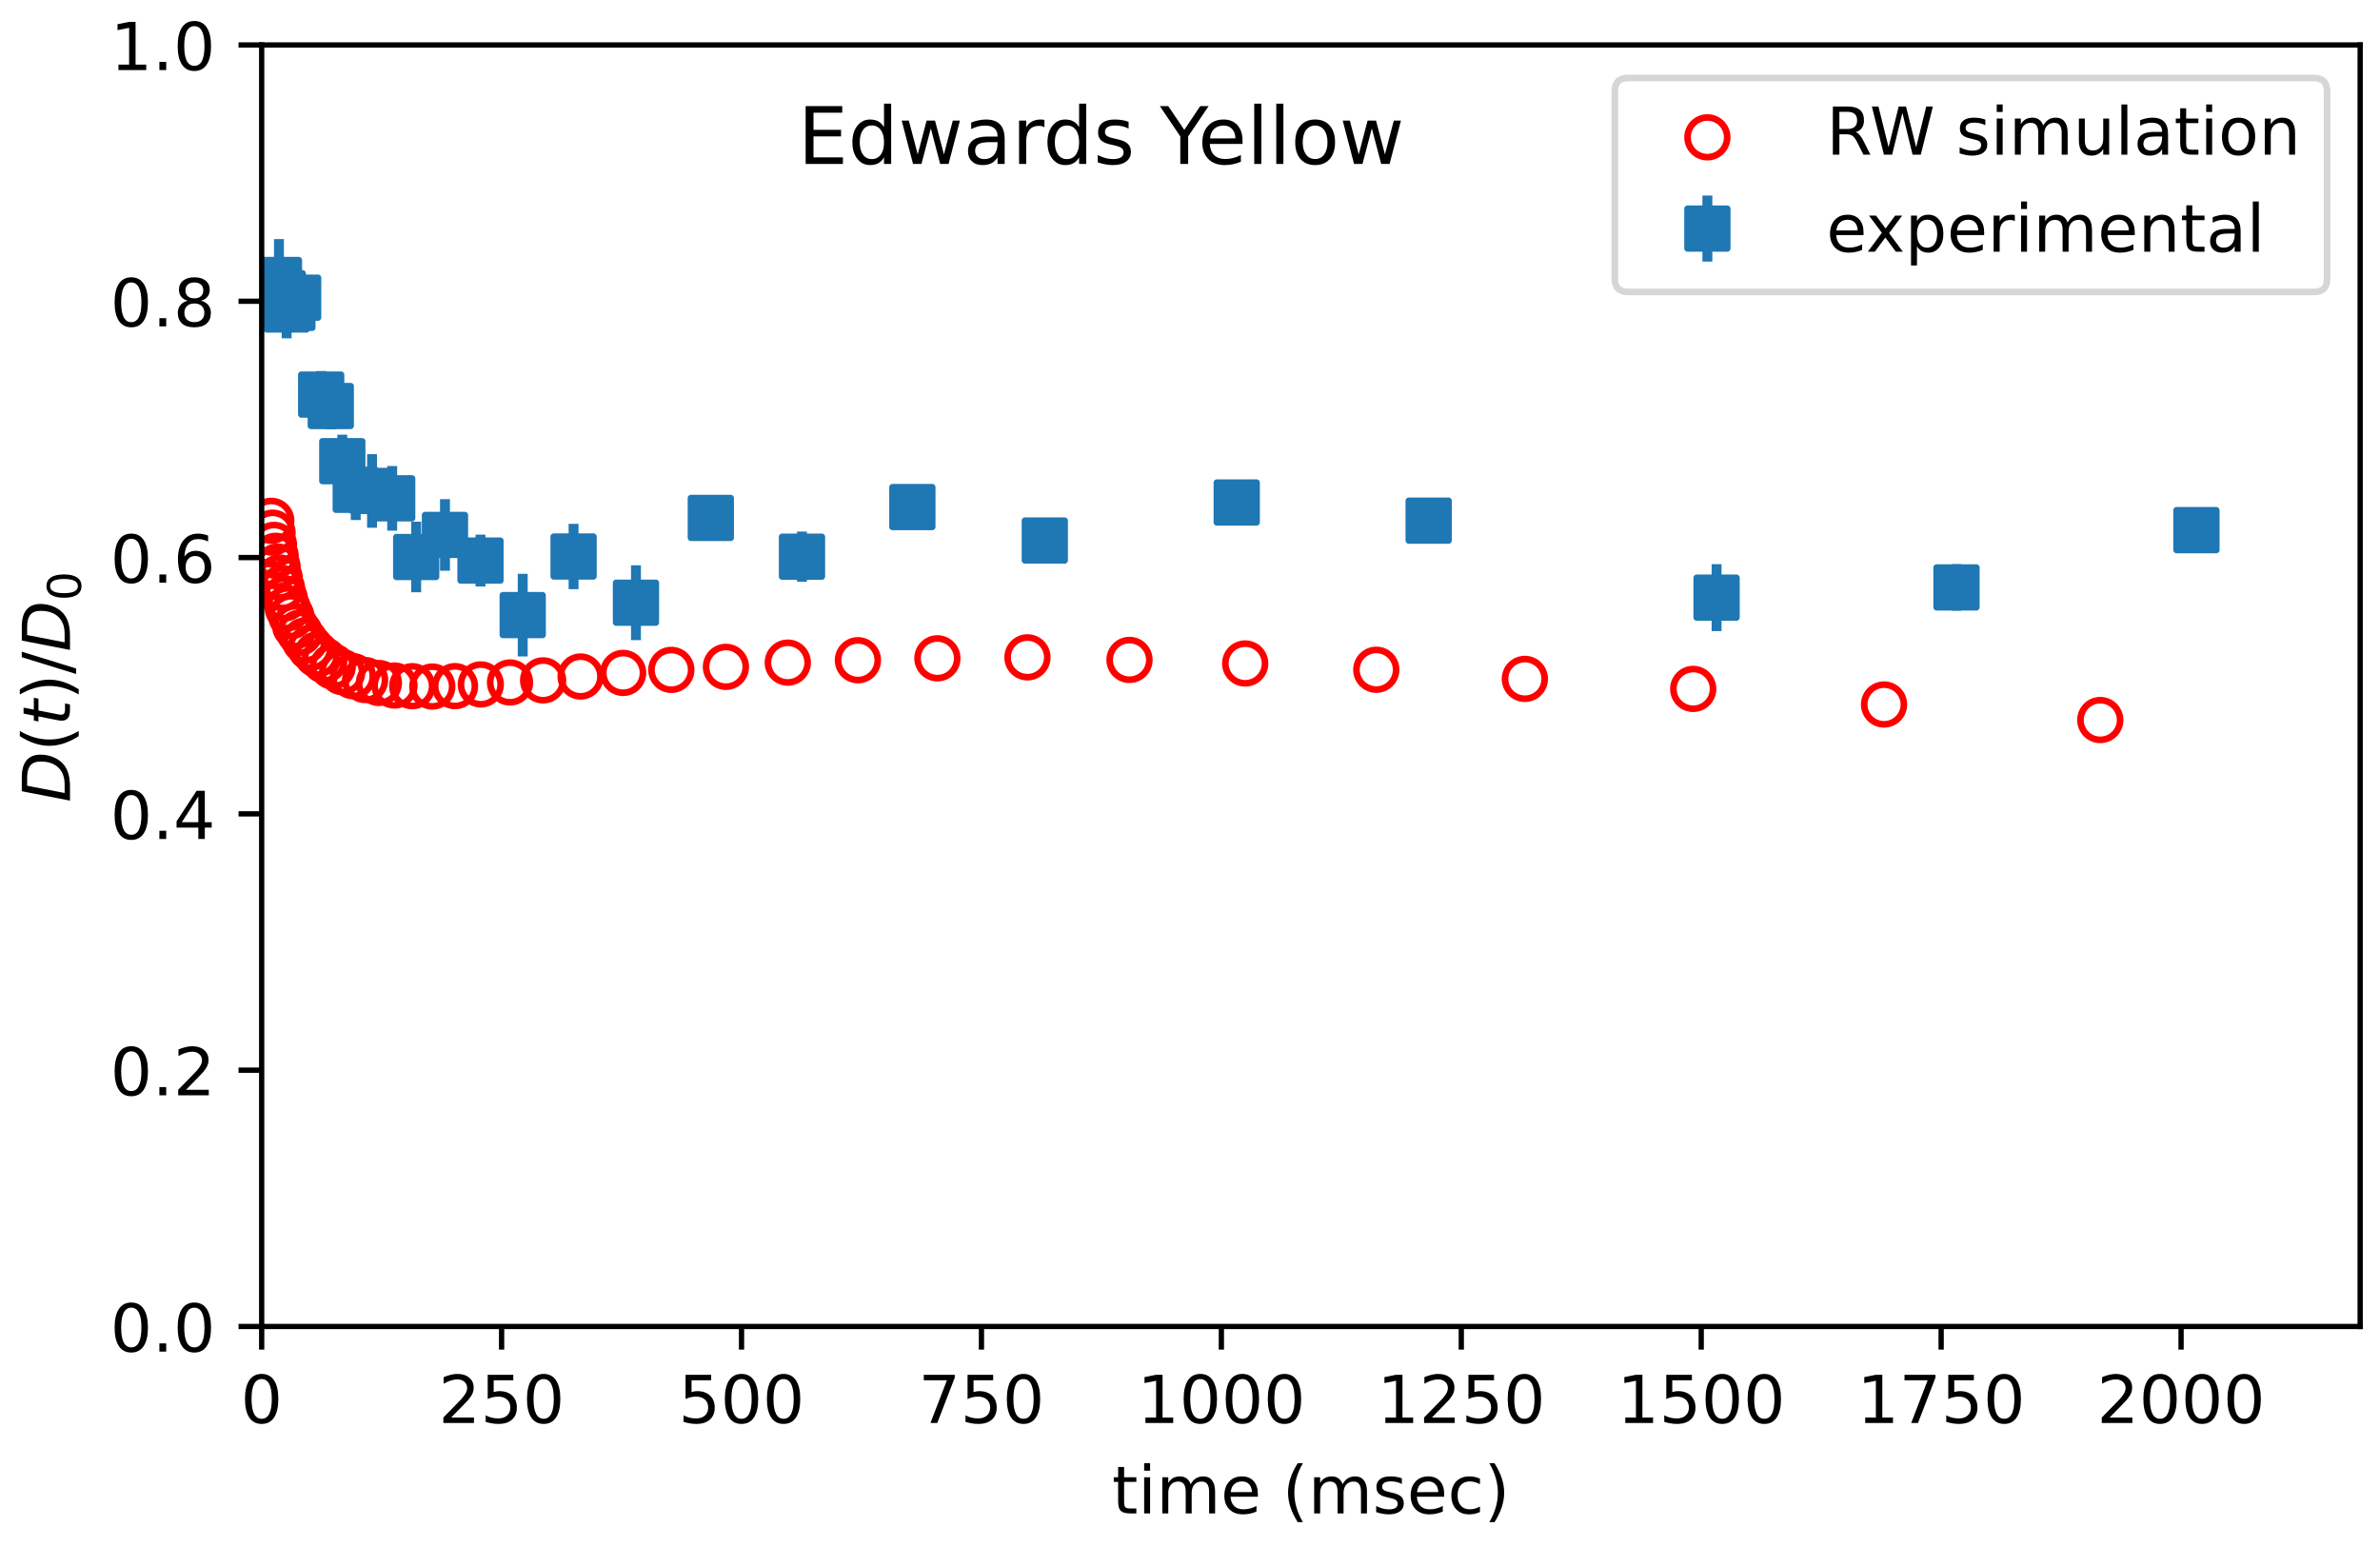 <?xml version="1.0" encoding="utf-8" standalone="no"?>
<!DOCTYPE svg PUBLIC "-//W3C//DTD SVG 1.1//EN"
  "http://www.w3.org/Graphics/SVG/1.1/DTD/svg11.dtd">
<!-- Created with matplotlib (https://matplotlib.org/) -->
<svg height="234pt" version="1.1" viewBox="0 0 360 234" width="360pt" xmlns="http://www.w3.org/2000/svg" xmlns:xlink="http://www.w3.org/1999/xlink">
 <defs>
  <style type="text/css">*{stroke-linecap:butt;stroke-linejoin:round;}</style>
 </defs>
 <g id="figure_1">
  <g id="patch_1">
   <path d="M 0 234 
L 360 234 
L 360 0 
L 0 0 
z
" style="fill:#ffffff;"/>
  </g>
  <g id="axes_1">
   <g id="patch_2">
    <path d="M 39.581 200.644 
L 357 200.644 
L 357 6.799 
L 39.581 6.799 
z
" style="fill:#ffffff;"/>
   </g>
   <g id="PathCollection_1">
    <defs>
     <path d="M 0 3 
C 0.796 3 1.559 2.684 2.121 2.121 
C 2.684 1.559 3 0.796 3 -0 
C 3 -0.796 2.684 -1.559 2.121 -2.121 
C 1.559 -2.684 0.796 -3 0 -3 
C -0.796 -3 -1.559 -2.684 -2.121 -2.121 
C -2.684 -1.559 -3 -0.796 -3 0 
C -3 0.796 -2.684 1.559 -2.121 2.121 
C -1.559 2.684 -0.796 3 0 3 
z
" id="C0_0_874a36e17e"/>
    </defs>
    <g clip-path="url(#p48007fec90)">
     <use style="fill:none;stroke:#ff0000;" x="41.036" xlink:href="#C0_0_874a36e17e" y="78.778"/>
    </g>
    <g clip-path="url(#p48007fec90)">
     <use style="fill:none;stroke:#ff0000;" x="41.228" xlink:href="#C0_0_874a36e17e" y="80.572"/>
    </g>
    <g clip-path="url(#p48007fec90)">
     <use style="fill:none;stroke:#ff0000;" x="41.446" xlink:href="#C0_0_874a36e17e" y="82.42"/>
    </g>
    <g clip-path="url(#p48007fec90)">
     <use style="fill:none;stroke:#ff0000;" x="41.695" xlink:href="#C0_0_874a36e17e" y="84.071"/>
    </g>
    <g clip-path="url(#p48007fec90)">
     <use style="fill:none;stroke:#ff0000;" x="41.979" xlink:href="#C0_0_874a36e17e" y="85.691"/>
    </g>
    <g clip-path="url(#p48007fec90)">
     <use style="fill:none;stroke:#ff0000;" x="42.298" xlink:href="#C0_0_874a36e17e" y="87.354"/>
    </g>
    <g clip-path="url(#p48007fec90)">
     <use style="fill:none;stroke:#ff0000;" x="42.66" xlink:href="#C0_0_874a36e17e" y="88.965"/>
    </g>
    <g clip-path="url(#p48007fec90)">
     <use style="fill:none;stroke:#ff0000;" x="43.071" xlink:href="#C0_0_874a36e17e" y="90.51"/>
    </g>
    <g clip-path="url(#p48007fec90)">
     <use style="fill:none;stroke:#ff0000;" x="43.534" xlink:href="#C0_0_874a36e17e" y="92.004"/>
    </g>
    <g clip-path="url(#p48007fec90)">
     <use style="fill:none;stroke:#ff0000;" x="44.062" xlink:href="#C0_0_874a36e17e" y="93.192"/>
    </g>
    <g clip-path="url(#p48007fec90)">
     <use style="fill:none;stroke:#ff0000;" x="44.656" xlink:href="#C0_0_874a36e17e" y="94.719"/>
    </g>
    <g clip-path="url(#p48007fec90)">
     <use style="fill:none;stroke:#ff0000;" x="45.333" xlink:href="#C0_0_874a36e17e" y="95.711"/>
    </g>
    <g clip-path="url(#p48007fec90)">
     <use style="fill:none;stroke:#ff0000;" x="46.101" xlink:href="#C0_0_874a36e17e" y="96.899"/>
    </g>
    <g clip-path="url(#p48007fec90)">
     <use style="fill:none;stroke:#ff0000;" x="46.966" xlink:href="#C0_0_874a36e17e" y="97.995"/>
    </g>
    <g clip-path="url(#p48007fec90)">
     <use style="fill:none;stroke:#ff0000;" x="47.953" xlink:href="#C0_0_874a36e17e" y="99.007"/>
    </g>
    <g clip-path="url(#p48007fec90)">
     <use style="fill:none;stroke:#ff0000;" x="49.067" xlink:href="#C0_0_874a36e17e" y="99.896"/>
    </g>
    <g clip-path="url(#p48007fec90)">
     <use style="fill:none;stroke:#ff0000;" x="50.333" xlink:href="#C0_0_874a36e17e" y="100.807"/>
    </g>
    <g clip-path="url(#p48007fec90)">
     <use style="fill:none;stroke:#ff0000;" x="51.765" xlink:href="#C0_0_874a36e17e" y="101.665"/>
    </g>
    <g clip-path="url(#p48007fec90)">
     <use style="fill:none;stroke:#ff0000;" x="53.386" xlink:href="#C0_0_874a36e17e" y="102.275"/>
    </g>
    <g clip-path="url(#p48007fec90)">
     <use style="fill:none;stroke:#ff0000;" x="55.229" xlink:href="#C0_0_874a36e17e" y="102.864"/>
    </g>
    <g clip-path="url(#p48007fec90)">
     <use style="fill:none;stroke:#ff0000;" x="57.312" xlink:href="#C0_0_874a36e17e" y="103.308"/>
    </g>
    <g clip-path="url(#p48007fec90)">
     <use style="fill:none;stroke:#ff0000;" x="59.674" xlink:href="#C0_0_874a36e17e" y="103.692"/>
    </g>
    <g clip-path="url(#p48007fec90)">
     <use style="fill:none;stroke:#ff0000;" x="62.356" xlink:href="#C0_0_874a36e17e" y="103.794"/>
    </g>
    <g clip-path="url(#p48007fec90)">
     <use style="fill:none;stroke:#ff0000;" x="65.391" xlink:href="#C0_0_874a36e17e" y="103.846"/>
    </g>
    <g clip-path="url(#p48007fec90)">
     <use style="fill:none;stroke:#ff0000;" x="68.827" xlink:href="#C0_0_874a36e17e" y="103.785"/>
    </g>
    <g clip-path="url(#p48007fec90)">
     <use style="fill:none;stroke:#ff0000;" x="72.727" xlink:href="#C0_0_874a36e17e" y="103.526"/>
    </g>
    <g clip-path="url(#p48007fec90)">
     <use style="fill:none;stroke:#ff0000;" x="77.147" xlink:href="#C0_0_874a36e17e" y="103.23"/>
    </g>
    <g clip-path="url(#p48007fec90)">
     <use style="fill:none;stroke:#ff0000;" x="82.151" xlink:href="#C0_0_874a36e17e" y="102.914"/>
    </g>
    <g clip-path="url(#p48007fec90)">
     <use style="fill:none;stroke:#ff0000;" x="87.824" xlink:href="#C0_0_874a36e17e" y="102.328"/>
    </g>
    <g clip-path="url(#p48007fec90)">
     <use style="fill:none;stroke:#ff0000;" x="94.257" xlink:href="#C0_0_874a36e17e" y="101.786"/>
    </g>
    <g clip-path="url(#p48007fec90)">
     <use style="fill:none;stroke:#ff0000;" x="101.545" xlink:href="#C0_0_874a36e17e" y="101.327"/>
    </g>
    <g clip-path="url(#p48007fec90)">
     <use style="fill:none;stroke:#ff0000;" x="109.803" xlink:href="#C0_0_874a36e17e" y="100.868"/>
    </g>
    <g clip-path="url(#p48007fec90)">
     <use style="fill:none;stroke:#ff0000;" x="119.162" xlink:href="#C0_0_874a36e17e" y="100.229"/>
    </g>
    <g clip-path="url(#p48007fec90)">
     <use style="fill:none;stroke:#ff0000;" x="129.769" xlink:href="#C0_0_874a36e17e" y="99.868"/>
    </g>
    <g clip-path="url(#p48007fec90)">
     <use style="fill:none;stroke:#ff0000;" x="141.792" xlink:href="#C0_0_874a36e17e" y="99.578"/>
    </g>
    <g clip-path="url(#p48007fec90)">
     <use style="fill:none;stroke:#ff0000;" x="155.413" xlink:href="#C0_0_874a36e17e" y="99.432"/>
    </g>
    <g clip-path="url(#p48007fec90)">
     <use style="fill:none;stroke:#ff0000;" x="170.85" xlink:href="#C0_0_874a36e17e" y="99.82"/>
    </g>
    <g clip-path="url(#p48007fec90)">
     <use style="fill:none;stroke:#ff0000;" x="188.349" xlink:href="#C0_0_874a36e17e" y="100.357"/>
    </g>
    <g clip-path="url(#p48007fec90)">
     <use style="fill:none;stroke:#ff0000;" x="208.179" xlink:href="#C0_0_874a36e17e" y="101.307"/>
    </g>
    <g clip-path="url(#p48007fec90)">
     <use style="fill:none;stroke:#ff0000;" x="230.652" xlink:href="#C0_0_874a36e17e" y="102.69"/>
    </g>
    <g clip-path="url(#p48007fec90)">
     <use style="fill:none;stroke:#ff0000;" x="256.116" xlink:href="#C0_0_874a36e17e" y="104.205"/>
    </g>
    <g clip-path="url(#p48007fec90)">
     <use style="fill:none;stroke:#ff0000;" x="284.982" xlink:href="#C0_0_874a36e17e" y="106.562"/>
    </g>
    <g clip-path="url(#p48007fec90)">
     <use style="fill:none;stroke:#ff0000;" x="317.691" xlink:href="#C0_0_874a36e17e" y="108.912"/>
    </g>
   </g>
   <g id="matplotlib.axis_1">
    <g id="xtick_1">
     <g id="line2d_1">
      <defs>
       <path d="M 0 0 
L 0 3.5 
" id="mfdd2ea0078" style="stroke:#000000;stroke-width:0.8;"/>
      </defs>
      <g>
       <use style="stroke:#000000;stroke-width:0.8;" x="39.581" xlink:href="#mfdd2ea0078" y="200.644"/>
      </g>
     </g>
     <g id="text_1">
      <!-- 0 -->
      <g transform="translate(36.4 215.242)scale(0.1 -0.1)">
       <defs>
        <path d="M 31.781 66.406 
Q 24.172 66.406 20.328 58.906 
Q 16.5 51.422 16.5 36.375 
Q 16.5 21.391 20.328 13.891 
Q 24.172 6.391 31.781 6.391 
Q 39.453 6.391 43.281 13.891 
Q 47.125 21.391 47.125 36.375 
Q 47.125 51.422 43.281 58.906 
Q 39.453 66.406 31.781 66.406 
z
M 31.781 74.219 
Q 44.047 74.219 50.516 64.516 
Q 56.984 54.828 56.984 36.375 
Q 56.984 17.969 50.516 8.266 
Q 44.047 -1.422 31.781 -1.422 
Q 19.531 -1.422 13.062 8.266 
Q 6.594 17.969 6.594 36.375 
Q 6.594 54.828 13.062 64.516 
Q 19.531 74.219 31.781 74.219 
z
" id="DejaVuSans-48"/>
       </defs>
       <use xlink:href="#DejaVuSans-48"/>
      </g>
     </g>
    </g>
    <g id="xtick_2">
     <g id="line2d_2">
      <g>
       <use style="stroke:#000000;stroke-width:0.8;" x="75.873" xlink:href="#mfdd2ea0078" y="200.644"/>
      </g>
     </g>
     <g id="text_2">
      <!-- 250 -->
      <g transform="translate(66.329 215.242)scale(0.1 -0.1)">
       <defs>
        <path d="M 19.188 8.297 
L 53.609 8.297 
L 53.609 0 
L 7.328 0 
L 7.328 8.297 
Q 12.938 14.109 22.625 23.891 
Q 32.328 33.688 34.812 36.531 
Q 39.547 41.844 41.422 45.531 
Q 43.312 49.219 43.312 52.781 
Q 43.312 58.594 39.234 62.25 
Q 35.156 65.922 28.609 65.922 
Q 23.969 65.922 18.812 64.312 
Q 13.672 62.703 7.812 59.422 
L 7.812 69.391 
Q 13.766 71.781 18.938 73 
Q 24.125 74.219 28.422 74.219 
Q 39.75 74.219 46.484 68.547 
Q 53.219 62.891 53.219 53.422 
Q 53.219 48.922 51.531 44.891 
Q 49.859 40.875 45.406 35.406 
Q 44.188 33.984 37.641 27.219 
Q 31.109 20.453 19.188 8.297 
z
" id="DejaVuSans-50"/>
        <path d="M 10.797 72.906 
L 49.516 72.906 
L 49.516 64.594 
L 19.828 64.594 
L 19.828 46.734 
Q 21.969 47.469 24.109 47.828 
Q 26.266 48.188 28.422 48.188 
Q 40.625 48.188 47.75 41.5 
Q 54.891 34.812 54.891 23.391 
Q 54.891 11.625 47.562 5.094 
Q 40.234 -1.422 26.906 -1.422 
Q 22.312 -1.422 17.547 -0.641 
Q 12.797 0.141 7.719 1.703 
L 7.719 11.625 
Q 12.109 9.234 16.797 8.062 
Q 21.484 6.891 26.703 6.891 
Q 35.156 6.891 40.078 11.328 
Q 45.016 15.766 45.016 23.391 
Q 45.016 31 40.078 35.438 
Q 35.156 39.891 26.703 39.891 
Q 22.75 39.891 18.812 39.016 
Q 14.891 38.141 10.797 36.281 
z
" id="DejaVuSans-53"/>
       </defs>
       <use xlink:href="#DejaVuSans-50"/>
       <use x="63.623" xlink:href="#DejaVuSans-53"/>
       <use x="127.246" xlink:href="#DejaVuSans-48"/>
      </g>
     </g>
    </g>
    <g id="xtick_3">
     <g id="line2d_3">
      <g>
       <use style="stroke:#000000;stroke-width:0.8;" x="112.164" xlink:href="#mfdd2ea0078" y="200.644"/>
      </g>
     </g>
     <g id="text_3">
      <!-- 500 -->
      <g transform="translate(102.62 215.242)scale(0.1 -0.1)">
       <use xlink:href="#DejaVuSans-53"/>
       <use x="63.623" xlink:href="#DejaVuSans-48"/>
       <use x="127.246" xlink:href="#DejaVuSans-48"/>
      </g>
     </g>
    </g>
    <g id="xtick_4">
     <g id="line2d_4">
      <g>
       <use style="stroke:#000000;stroke-width:0.8;" x="148.455" xlink:href="#mfdd2ea0078" y="200.644"/>
      </g>
     </g>
     <g id="text_4">
      <!-- 750 -->
      <g transform="translate(138.911 215.242)scale(0.1 -0.1)">
       <defs>
        <path d="M 8.203 72.906 
L 55.078 72.906 
L 55.078 68.703 
L 28.609 0 
L 18.312 0 
L 43.219 64.594 
L 8.203 64.594 
z
" id="DejaVuSans-55"/>
       </defs>
       <use xlink:href="#DejaVuSans-55"/>
       <use x="63.623" xlink:href="#DejaVuSans-53"/>
       <use x="127.246" xlink:href="#DejaVuSans-48"/>
      </g>
     </g>
    </g>
    <g id="xtick_5">
     <g id="line2d_5">
      <g>
       <use style="stroke:#000000;stroke-width:0.8;" x="184.746" xlink:href="#mfdd2ea0078" y="200.644"/>
      </g>
     </g>
     <g id="text_5">
      <!-- 1000 -->
      <g transform="translate(172.021 215.242)scale(0.1 -0.1)">
       <defs>
        <path d="M 12.406 8.297 
L 28.516 8.297 
L 28.516 63.922 
L 10.984 60.406 
L 10.984 69.391 
L 28.422 72.906 
L 38.281 72.906 
L 38.281 8.297 
L 54.391 8.297 
L 54.391 0 
L 12.406 0 
z
" id="DejaVuSans-49"/>
       </defs>
       <use xlink:href="#DejaVuSans-49"/>
       <use x="63.623" xlink:href="#DejaVuSans-48"/>
       <use x="127.246" xlink:href="#DejaVuSans-48"/>
       <use x="190.869" xlink:href="#DejaVuSans-48"/>
      </g>
     </g>
    </g>
    <g id="xtick_6">
     <g id="line2d_6">
      <g>
       <use style="stroke:#000000;stroke-width:0.8;" x="221.037" xlink:href="#mfdd2ea0078" y="200.644"/>
      </g>
     </g>
     <g id="text_6">
      <!-- 1250 -->
      <g transform="translate(208.312 215.242)scale(0.1 -0.1)">
       <use xlink:href="#DejaVuSans-49"/>
       <use x="63.623" xlink:href="#DejaVuSans-50"/>
       <use x="127.246" xlink:href="#DejaVuSans-53"/>
       <use x="190.869" xlink:href="#DejaVuSans-48"/>
      </g>
     </g>
    </g>
    <g id="xtick_7">
     <g id="line2d_7">
      <g>
       <use style="stroke:#000000;stroke-width:0.8;" x="257.328" xlink:href="#mfdd2ea0078" y="200.644"/>
      </g>
     </g>
     <g id="text_7">
      <!-- 1500 -->
      <g transform="translate(244.603 215.242)scale(0.1 -0.1)">
       <use xlink:href="#DejaVuSans-49"/>
       <use x="63.623" xlink:href="#DejaVuSans-53"/>
       <use x="127.246" xlink:href="#DejaVuSans-48"/>
       <use x="190.869" xlink:href="#DejaVuSans-48"/>
      </g>
     </g>
    </g>
    <g id="xtick_8">
     <g id="line2d_8">
      <g>
       <use style="stroke:#000000;stroke-width:0.8;" x="293.619" xlink:href="#mfdd2ea0078" y="200.644"/>
      </g>
     </g>
     <g id="text_8">
      <!-- 1750 -->
      <g transform="translate(280.894 215.242)scale(0.1 -0.1)">
       <use xlink:href="#DejaVuSans-49"/>
       <use x="63.623" xlink:href="#DejaVuSans-55"/>
       <use x="127.246" xlink:href="#DejaVuSans-53"/>
       <use x="190.869" xlink:href="#DejaVuSans-48"/>
      </g>
     </g>
    </g>
    <g id="xtick_9">
     <g id="line2d_9">
      <g>
       <use style="stroke:#000000;stroke-width:0.8;" x="329.91" xlink:href="#mfdd2ea0078" y="200.644"/>
      </g>
     </g>
     <g id="text_9">
      <!-- 2000 -->
      <g transform="translate(317.185 215.242)scale(0.1 -0.1)">
       <use xlink:href="#DejaVuSans-50"/>
       <use x="63.623" xlink:href="#DejaVuSans-48"/>
       <use x="127.246" xlink:href="#DejaVuSans-48"/>
       <use x="190.869" xlink:href="#DejaVuSans-48"/>
      </g>
     </g>
    </g>
    <g id="text_10">
     <!-- time (msec) -->
     <g transform="translate(168.203 228.92)scale(0.1 -0.1)">
      <defs>
       <path d="M 18.312 70.219 
L 18.312 54.688 
L 36.812 54.688 
L 36.812 47.703 
L 18.312 47.703 
L 18.312 18.016 
Q 18.312 11.328 20.141 9.422 
Q 21.969 7.516 27.594 7.516 
L 36.812 7.516 
L 36.812 0 
L 27.594 0 
Q 17.188 0 13.234 3.875 
Q 9.281 7.766 9.281 18.016 
L 9.281 47.703 
L 2.688 47.703 
L 2.688 54.688 
L 9.281 54.688 
L 9.281 70.219 
z
" id="DejaVuSans-116"/>
       <path d="M 9.422 54.688 
L 18.406 54.688 
L 18.406 0 
L 9.422 0 
z
M 9.422 75.984 
L 18.406 75.984 
L 18.406 64.594 
L 9.422 64.594 
z
" id="DejaVuSans-105"/>
       <path d="M 52 44.188 
Q 55.375 50.25 60.062 53.125 
Q 64.75 56 71.094 56 
Q 79.641 56 84.281 50.016 
Q 88.922 44.047 88.922 33.016 
L 88.922 0 
L 79.891 0 
L 79.891 32.719 
Q 79.891 40.578 77.094 44.375 
Q 74.312 48.188 68.609 48.188 
Q 61.625 48.188 57.562 43.547 
Q 53.516 38.922 53.516 30.906 
L 53.516 0 
L 44.484 0 
L 44.484 32.719 
Q 44.484 40.625 41.703 44.406 
Q 38.922 48.188 33.109 48.188 
Q 26.219 48.188 22.156 43.531 
Q 18.109 38.875 18.109 30.906 
L 18.109 0 
L 9.078 0 
L 9.078 54.688 
L 18.109 54.688 
L 18.109 46.188 
Q 21.188 51.219 25.484 53.609 
Q 29.781 56 35.688 56 
Q 41.656 56 45.828 52.969 
Q 50 49.953 52 44.188 
z
" id="DejaVuSans-109"/>
       <path d="M 56.203 29.594 
L 56.203 25.203 
L 14.891 25.203 
Q 15.484 15.922 20.484 11.062 
Q 25.484 6.203 34.422 6.203 
Q 39.594 6.203 44.453 7.469 
Q 49.312 8.734 54.109 11.281 
L 54.109 2.781 
Q 49.266 0.734 44.188 -0.344 
Q 39.109 -1.422 33.891 -1.422 
Q 20.797 -1.422 13.156 6.188 
Q 5.516 13.812 5.516 26.812 
Q 5.516 40.234 12.766 48.109 
Q 20.016 56 32.328 56 
Q 43.359 56 49.781 48.891 
Q 56.203 41.797 56.203 29.594 
z
M 47.219 32.234 
Q 47.125 39.594 43.094 43.984 
Q 39.062 48.391 32.422 48.391 
Q 24.906 48.391 20.391 44.141 
Q 15.875 39.891 15.188 32.172 
z
" id="DejaVuSans-101"/>
       <path id="DejaVuSans-32"/>
       <path d="M 31 75.875 
Q 24.469 64.656 21.281 53.656 
Q 18.109 42.672 18.109 31.391 
Q 18.109 20.125 21.312 9.062 
Q 24.516 -2 31 -13.188 
L 23.188 -13.188 
Q 15.875 -1.703 12.234 9.375 
Q 8.594 20.453 8.594 31.391 
Q 8.594 42.281 12.203 53.312 
Q 15.828 64.359 23.188 75.875 
z
" id="DejaVuSans-40"/>
       <path d="M 44.281 53.078 
L 44.281 44.578 
Q 40.484 46.531 36.375 47.5 
Q 32.281 48.484 27.875 48.484 
Q 21.188 48.484 17.844 46.438 
Q 14.5 44.391 14.5 40.281 
Q 14.5 37.156 16.891 35.375 
Q 19.281 33.594 26.516 31.984 
L 29.594 31.297 
Q 39.156 29.25 43.188 25.516 
Q 47.219 21.781 47.219 15.094 
Q 47.219 7.469 41.188 3.016 
Q 35.156 -1.422 24.609 -1.422 
Q 20.219 -1.422 15.453 -0.562 
Q 10.688 0.297 5.422 2 
L 5.422 11.281 
Q 10.406 8.688 15.234 7.391 
Q 20.062 6.109 24.812 6.109 
Q 31.156 6.109 34.562 8.281 
Q 37.984 10.453 37.984 14.406 
Q 37.984 18.062 35.516 20.016 
Q 33.062 21.969 24.703 23.781 
L 21.578 24.516 
Q 13.234 26.266 9.516 29.906 
Q 5.812 33.547 5.812 39.891 
Q 5.812 47.609 11.281 51.797 
Q 16.75 56 26.812 56 
Q 31.781 56 36.172 55.266 
Q 40.578 54.547 44.281 53.078 
z
" id="DejaVuSans-115"/>
       <path d="M 48.781 52.594 
L 48.781 44.188 
Q 44.969 46.297 41.141 47.344 
Q 37.312 48.391 33.406 48.391 
Q 24.656 48.391 19.812 42.844 
Q 14.984 37.312 14.984 27.297 
Q 14.984 17.281 19.812 11.734 
Q 24.656 6.203 33.406 6.203 
Q 37.312 6.203 41.141 7.25 
Q 44.969 8.297 48.781 10.406 
L 48.781 2.094 
Q 45.016 0.344 40.984 -0.531 
Q 36.969 -1.422 32.422 -1.422 
Q 20.062 -1.422 12.781 6.344 
Q 5.516 14.109 5.516 27.297 
Q 5.516 40.672 12.859 48.328 
Q 20.219 56 33.016 56 
Q 37.156 56 41.109 55.141 
Q 45.062 54.297 48.781 52.594 
z
" id="DejaVuSans-99"/>
       <path d="M 8.016 75.875 
L 15.828 75.875 
Q 23.141 64.359 26.781 53.312 
Q 30.422 42.281 30.422 31.391 
Q 30.422 20.453 26.781 9.375 
Q 23.141 -1.703 15.828 -13.188 
L 8.016 -13.188 
Q 14.5 -2 17.703 9.062 
Q 20.906 20.125 20.906 31.391 
Q 20.906 42.672 17.703 53.656 
Q 14.5 64.656 8.016 75.875 
z
" id="DejaVuSans-41"/>
      </defs>
      <use xlink:href="#DejaVuSans-116"/>
      <use x="39.209" xlink:href="#DejaVuSans-105"/>
      <use x="66.992" xlink:href="#DejaVuSans-109"/>
      <use x="164.404" xlink:href="#DejaVuSans-101"/>
      <use x="225.928" xlink:href="#DejaVuSans-32"/>
      <use x="257.715" xlink:href="#DejaVuSans-40"/>
      <use x="296.729" xlink:href="#DejaVuSans-109"/>
      <use x="394.141" xlink:href="#DejaVuSans-115"/>
      <use x="446.24" xlink:href="#DejaVuSans-101"/>
      <use x="507.764" xlink:href="#DejaVuSans-99"/>
      <use x="562.744" xlink:href="#DejaVuSans-41"/>
     </g>
    </g>
   </g>
   <g id="matplotlib.axis_2">
    <g id="ytick_1">
     <g id="line2d_10">
      <defs>
       <path d="M 0 0 
L -3.5 0 
" id="m742d13f1ea" style="stroke:#000000;stroke-width:0.8;"/>
      </defs>
      <g>
       <use style="stroke:#000000;stroke-width:0.8;" x="39.581" xlink:href="#m742d13f1ea" y="200.644"/>
      </g>
     </g>
     <g id="text_11">
      <!-- 0.0 -->
      <g transform="translate(16.678 204.443)scale(0.1 -0.1)">
       <defs>
        <path d="M 10.688 12.406 
L 21 12.406 
L 21 0 
L 10.688 0 
z
" id="DejaVuSans-46"/>
       </defs>
       <use xlink:href="#DejaVuSans-48"/>
       <use x="63.623" xlink:href="#DejaVuSans-46"/>
       <use x="95.41" xlink:href="#DejaVuSans-48"/>
      </g>
     </g>
    </g>
    <g id="ytick_2">
     <g id="line2d_11">
      <g>
       <use style="stroke:#000000;stroke-width:0.8;" x="39.581" xlink:href="#m742d13f1ea" y="161.875"/>
      </g>
     </g>
     <g id="text_12">
      <!-- 0.2 -->
      <g transform="translate(16.678 165.674)scale(0.1 -0.1)">
       <use xlink:href="#DejaVuSans-48"/>
       <use x="63.623" xlink:href="#DejaVuSans-46"/>
       <use x="95.41" xlink:href="#DejaVuSans-50"/>
      </g>
     </g>
    </g>
    <g id="ytick_3">
     <g id="line2d_12">
      <g>
       <use style="stroke:#000000;stroke-width:0.8;" x="39.581" xlink:href="#m742d13f1ea" y="123.106"/>
      </g>
     </g>
     <g id="text_13">
      <!-- 0.4 -->
      <g transform="translate(16.678 126.905)scale(0.1 -0.1)">
       <defs>
        <path d="M 37.797 64.312 
L 12.891 25.391 
L 37.797 25.391 
z
M 35.203 72.906 
L 47.609 72.906 
L 47.609 25.391 
L 58.016 25.391 
L 58.016 17.188 
L 47.609 17.188 
L 47.609 0 
L 37.797 0 
L 37.797 17.188 
L 4.891 17.188 
L 4.891 26.703 
z
" id="DejaVuSans-52"/>
       </defs>
       <use xlink:href="#DejaVuSans-48"/>
       <use x="63.623" xlink:href="#DejaVuSans-46"/>
       <use x="95.41" xlink:href="#DejaVuSans-52"/>
      </g>
     </g>
    </g>
    <g id="ytick_4">
     <g id="line2d_13">
      <g>
       <use style="stroke:#000000;stroke-width:0.8;" x="39.581" xlink:href="#m742d13f1ea" y="84.337"/>
      </g>
     </g>
     <g id="text_14">
      <!-- 0.6 -->
      <g transform="translate(16.678 88.136)scale(0.1 -0.1)">
       <defs>
        <path d="M 33.016 40.375 
Q 26.375 40.375 22.484 35.828 
Q 18.609 31.297 18.609 23.391 
Q 18.609 15.531 22.484 10.953 
Q 26.375 6.391 33.016 6.391 
Q 39.656 6.391 43.531 10.953 
Q 47.406 15.531 47.406 23.391 
Q 47.406 31.297 43.531 35.828 
Q 39.656 40.375 33.016 40.375 
z
M 52.594 71.297 
L 52.594 62.312 
Q 48.875 64.062 45.094 64.984 
Q 41.312 65.922 37.594 65.922 
Q 27.828 65.922 22.672 59.328 
Q 17.531 52.734 16.797 39.406 
Q 19.672 43.656 24.016 45.922 
Q 28.375 48.188 33.594 48.188 
Q 44.578 48.188 50.953 41.516 
Q 57.328 34.859 57.328 23.391 
Q 57.328 12.156 50.688 5.359 
Q 44.047 -1.422 33.016 -1.422 
Q 20.359 -1.422 13.672 8.266 
Q 6.984 17.969 6.984 36.375 
Q 6.984 53.656 15.188 63.938 
Q 23.391 74.219 37.203 74.219 
Q 40.922 74.219 44.703 73.484 
Q 48.484 72.75 52.594 71.297 
z
" id="DejaVuSans-54"/>
       </defs>
       <use xlink:href="#DejaVuSans-48"/>
       <use x="63.623" xlink:href="#DejaVuSans-46"/>
       <use x="95.41" xlink:href="#DejaVuSans-54"/>
      </g>
     </g>
    </g>
    <g id="ytick_5">
     <g id="line2d_14">
      <g>
       <use style="stroke:#000000;stroke-width:0.8;" x="39.581" xlink:href="#m742d13f1ea" y="45.568"/>
      </g>
     </g>
     <g id="text_15">
      <!-- 0.8 -->
      <g transform="translate(16.678 49.367)scale(0.1 -0.1)">
       <defs>
        <path d="M 31.781 34.625 
Q 24.75 34.625 20.719 30.859 
Q 16.703 27.094 16.703 20.516 
Q 16.703 13.922 20.719 10.156 
Q 24.75 6.391 31.781 6.391 
Q 38.812 6.391 42.859 10.172 
Q 46.922 13.969 46.922 20.516 
Q 46.922 27.094 42.891 30.859 
Q 38.875 34.625 31.781 34.625 
z
M 21.922 38.812 
Q 15.578 40.375 12.031 44.719 
Q 8.5 49.078 8.5 55.328 
Q 8.5 64.062 14.719 69.141 
Q 20.953 74.219 31.781 74.219 
Q 42.672 74.219 48.875 69.141 
Q 55.078 64.062 55.078 55.328 
Q 55.078 49.078 51.531 44.719 
Q 48 40.375 41.703 38.812 
Q 48.828 37.156 52.797 32.312 
Q 56.781 27.484 56.781 20.516 
Q 56.781 9.906 50.312 4.234 
Q 43.844 -1.422 31.781 -1.422 
Q 19.734 -1.422 13.25 4.234 
Q 6.781 9.906 6.781 20.516 
Q 6.781 27.484 10.781 32.312 
Q 14.797 37.156 21.922 38.812 
z
M 18.312 54.391 
Q 18.312 48.734 21.844 45.562 
Q 25.391 42.391 31.781 42.391 
Q 38.141 42.391 41.719 45.562 
Q 45.312 48.734 45.312 54.391 
Q 45.312 60.062 41.719 63.234 
Q 38.141 66.406 31.781 66.406 
Q 25.391 66.406 21.844 63.234 
Q 18.312 60.062 18.312 54.391 
z
" id="DejaVuSans-56"/>
       </defs>
       <use xlink:href="#DejaVuSans-48"/>
       <use x="63.623" xlink:href="#DejaVuSans-46"/>
       <use x="95.41" xlink:href="#DejaVuSans-56"/>
      </g>
     </g>
    </g>
    <g id="ytick_6">
     <g id="line2d_15">
      <g>
       <use style="stroke:#000000;stroke-width:0.8;" x="39.581" xlink:href="#m742d13f1ea" y="6.799"/>
      </g>
     </g>
     <g id="text_16">
      <!-- 1.0 -->
      <g transform="translate(16.678 10.599)scale(0.1 -0.1)">
       <use xlink:href="#DejaVuSans-49"/>
       <use x="63.623" xlink:href="#DejaVuSans-46"/>
       <use x="95.41" xlink:href="#DejaVuSans-48"/>
      </g>
     </g>
    </g>
    <g id="text_17">
     <!-- $D(t)/D_0$ -->
     <g transform="translate(10.599 121.371)rotate(-90)scale(0.1 -0.1)">
      <defs>
       <path d="M 16.891 72.906 
L 38.094 72.906 
Q 54.984 72.906 63.594 65.75 
Q 72.219 58.594 72.219 44.484 
Q 72.219 35.156 68.938 26.531 
Q 65.672 17.922 59.906 12.016 
Q 54.109 5.953 45.172 2.969 
Q 36.234 0 24.031 0 
L 2.688 0 
z
M 25.203 64.797 
L 14.203 8.109 
L 27.094 8.109 
Q 43.656 8.109 52.734 17.625 
Q 61.812 27.156 61.812 44.484 
Q 61.812 54.984 55.953 59.891 
Q 50.094 64.797 37.594 64.797 
z
" id="DejaVuSans-Oblique-68"/>
       <path d="M 42.281 54.688 
L 40.922 47.703 
L 23 47.703 
L 17.188 18.016 
Q 16.891 16.359 16.75 15.234 
Q 16.609 14.109 16.609 13.484 
Q 16.609 10.359 18.484 8.938 
Q 20.359 7.516 24.516 7.516 
L 33.594 7.516 
L 32.078 0 
L 23.484 0 
Q 15.484 0 11.547 3.125 
Q 7.625 6.25 7.625 12.594 
Q 7.625 13.719 7.766 15.062 
Q 7.906 16.406 8.203 18.016 
L 14.016 47.703 
L 6.391 47.703 
L 7.812 54.688 
L 15.281 54.688 
L 18.312 70.219 
L 27.297 70.219 
L 24.312 54.688 
z
" id="DejaVuSans-Oblique-116"/>
       <path d="M 25.391 72.906 
L 33.688 72.906 
L 8.297 -9.281 
L 0 -9.281 
z
" id="DejaVuSans-47"/>
      </defs>
      <use transform="translate(0 0.125)" xlink:href="#DejaVuSans-Oblique-68"/>
      <use transform="translate(77.002 0.125)" xlink:href="#DejaVuSans-40"/>
      <use transform="translate(116.016 0.125)" xlink:href="#DejaVuSans-Oblique-116"/>
      <use transform="translate(155.225 0.125)" xlink:href="#DejaVuSans-41"/>
      <use transform="translate(194.238 0.125)" xlink:href="#DejaVuSans-47"/>
      <use transform="translate(227.93 0.125)" xlink:href="#DejaVuSans-Oblique-68"/>
      <use transform="translate(304.932 -16.281)scale(0.7)" xlink:href="#DejaVuSans-48"/>
     </g>
    </g>
   </g>
   <g id="LineCollection_1">
    <path clip-path="url(#p48007fec90)" d="M 42.194 48.536 
L 42.194 36.164 
" style="fill:none;stroke:#1f77b4;stroke-width:1.5;"/>
    <path clip-path="url(#p48007fec90)" d="M 42.775 49.667 
L 42.775 39.048 
" style="fill:none;stroke:#1f77b4;stroke-width:1.5;"/>
    <path clip-path="url(#p48007fec90)" d="M 43.356 51.181 
L 43.356 42.456 
" style="fill:none;stroke:#1f77b4;stroke-width:1.5;"/>
    <path clip-path="url(#p48007fec90)" d="M 44.227 48.295 
L 44.227 44.833 
" style="fill:none;stroke:#1f77b4;stroke-width:1.5;"/>
    <path clip-path="url(#p48007fec90)" d="M 45.098 46.745 
L 45.098 43.307 
" style="fill:none;stroke:#1f77b4;stroke-width:1.5;"/>
    <path clip-path="url(#p48007fec90)" d="M 48.582 63.245 
L 48.582 56.124 
" style="fill:none;stroke:#1f77b4;stroke-width:1.5;"/>
    <path clip-path="url(#p48007fec90)" d="M 50.033 64.939 
L 50.033 57.888 
" style="fill:none;stroke:#1f77b4;stroke-width:1.5;"/>
    <path clip-path="url(#p48007fec90)" d="M 51.775 73.769 
L 51.775 65.746 
" style="fill:none;stroke:#1f77b4;stroke-width:1.5;"/>
    <path clip-path="url(#p48007fec90)" d="M 53.808 78.659 
L 53.808 69.512 
" style="fill:none;stroke:#1f77b4;stroke-width:1.5;"/>
    <path clip-path="url(#p48007fec90)" d="M 56.275 79.827 
L 56.275 68.693 
" style="fill:none;stroke:#1f77b4;stroke-width:1.5;"/>
    <path clip-path="url(#p48007fec90)" d="M 59.324 80.262 
L 59.324 70.495 
" style="fill:none;stroke:#1f77b4;stroke-width:1.5;"/>
    <path clip-path="url(#p48007fec90)" d="M 62.953 89.59 
L 62.953 78.912 
" style="fill:none;stroke:#1f77b4;stroke-width:1.5;"/>
    <path clip-path="url(#p48007fec90)" d="M 67.308 86.328 
L 67.308 75.506 
" style="fill:none;stroke:#1f77b4;stroke-width:1.5;"/>
    <path clip-path="url(#p48007fec90)" d="M 72.679 88.715 
L 72.679 80.867 
" style="fill:none;stroke:#1f77b4;stroke-width:1.5;"/>
    <path clip-path="url(#p48007fec90)" d="M 79.066 99.292 
L 79.066 86.789 
" style="fill:none;stroke:#1f77b4;stroke-width:1.5;"/>
    <path clip-path="url(#p48007fec90)" d="M 86.76 89.117 
L 86.76 79.241 
" style="fill:none;stroke:#1f77b4;stroke-width:1.5;"/>
    <path clip-path="url(#p48007fec90)" d="M 96.196 96.824 
L 96.196 85.503 
" style="fill:none;stroke:#1f77b4;stroke-width:1.5;"/>
    <path clip-path="url(#p48007fec90)" d="M 107.518 81.534 
L 107.518 75.153 
" style="fill:none;stroke:#1f77b4;stroke-width:1.5;"/>
    <path clip-path="url(#p48007fec90)" d="M 121.309 87.997 
L 121.309 80.412 
" style="fill:none;stroke:#1f77b4;stroke-width:1.5;"/>
    <path clip-path="url(#p48007fec90)" d="M 138.003 79.301 
L 138.003 74.099 
" style="fill:none;stroke:#1f77b4;stroke-width:1.5;"/>
    <path clip-path="url(#p48007fec90)" d="M 158.036 84.711 
L 158.036 78.81 
" style="fill:none;stroke:#1f77b4;stroke-width:1.5;"/>
    <path clip-path="url(#p48007fec90)" d="M 187.068 77.911 
L 187.068 74.106 
" style="fill:none;stroke:#1f77b4;stroke-width:1.5;"/>
    <path clip-path="url(#p48007fec90)" d="M 216.101 80.78 
L 216.101 76.723 
" style="fill:none;stroke:#1f77b4;stroke-width:1.5;"/>
    <path clip-path="url(#p48007fec90)" d="M 259.651 95.464 
L 259.651 85.335 
" style="fill:none;stroke:#1f77b4;stroke-width:1.5;"/>
    <path clip-path="url(#p48007fec90)" d="M 295.942 92.371 
L 295.942 85.331 
" style="fill:none;stroke:#1f77b4;stroke-width:1.5;"/>
    <path clip-path="url(#p48007fec90)" d="M 332.233 81.487 
L 332.233 78.891 
" style="fill:none;stroke:#1f77b4;stroke-width:1.5;"/>
   </g>
   <g id="line2d_16">
    <defs>
     <path d="M -3 3 
L 3 3 
L 3 -3 
L -3 -3 
z
" id="m8db0276be1" style="stroke:#1f77b4;stroke-linejoin:miter;"/>
    </defs>
    <g clip-path="url(#p48007fec90)">
     <use style="fill:#1f77b4;stroke:#1f77b4;stroke-linejoin:miter;" x="42.194" xlink:href="#m8db0276be1" y="42.35"/>
     <use style="fill:#1f77b4;stroke:#1f77b4;stroke-linejoin:miter;" x="42.775" xlink:href="#m8db0276be1" y="44.357"/>
     <use style="fill:#1f77b4;stroke:#1f77b4;stroke-linejoin:miter;" x="43.356" xlink:href="#m8db0276be1" y="46.818"/>
     <use style="fill:#1f77b4;stroke:#1f77b4;stroke-linejoin:miter;" x="44.227" xlink:href="#m8db0276be1" y="46.564"/>
     <use style="fill:#1f77b4;stroke:#1f77b4;stroke-linejoin:miter;" x="45.098" xlink:href="#m8db0276be1" y="45.026"/>
     <use style="fill:#1f77b4;stroke:#1f77b4;stroke-linejoin:miter;" x="48.582" xlink:href="#m8db0276be1" y="59.685"/>
     <use style="fill:#1f77b4;stroke:#1f77b4;stroke-linejoin:miter;" x="50.033" xlink:href="#m8db0276be1" y="61.413"/>
     <use style="fill:#1f77b4;stroke:#1f77b4;stroke-linejoin:miter;" x="51.775" xlink:href="#m8db0276be1" y="69.757"/>
     <use style="fill:#1f77b4;stroke:#1f77b4;stroke-linejoin:miter;" x="53.808" xlink:href="#m8db0276be1" y="74.085"/>
     <use style="fill:#1f77b4;stroke:#1f77b4;stroke-linejoin:miter;" x="56.275" xlink:href="#m8db0276be1" y="74.26"/>
     <use style="fill:#1f77b4;stroke:#1f77b4;stroke-linejoin:miter;" x="59.324" xlink:href="#m8db0276be1" y="75.378"/>
     <use style="fill:#1f77b4;stroke:#1f77b4;stroke-linejoin:miter;" x="62.953" xlink:href="#m8db0276be1" y="84.251"/>
     <use style="fill:#1f77b4;stroke:#1f77b4;stroke-linejoin:miter;" x="67.308" xlink:href="#m8db0276be1" y="80.917"/>
     <use style="fill:#1f77b4;stroke:#1f77b4;stroke-linejoin:miter;" x="72.679" xlink:href="#m8db0276be1" y="84.791"/>
     <use style="fill:#1f77b4;stroke:#1f77b4;stroke-linejoin:miter;" x="79.066" xlink:href="#m8db0276be1" y="93.04"/>
     <use style="fill:#1f77b4;stroke:#1f77b4;stroke-linejoin:miter;" x="86.76" xlink:href="#m8db0276be1" y="84.179"/>
     <use style="fill:#1f77b4;stroke:#1f77b4;stroke-linejoin:miter;" x="96.196" xlink:href="#m8db0276be1" y="91.163"/>
     <use style="fill:#1f77b4;stroke:#1f77b4;stroke-linejoin:miter;" x="107.518" xlink:href="#m8db0276be1" y="78.344"/>
     <use style="fill:#1f77b4;stroke:#1f77b4;stroke-linejoin:miter;" x="121.309" xlink:href="#m8db0276be1" y="84.204"/>
     <use style="fill:#1f77b4;stroke:#1f77b4;stroke-linejoin:miter;" x="138.003" xlink:href="#m8db0276be1" y="76.7"/>
     <use style="fill:#1f77b4;stroke:#1f77b4;stroke-linejoin:miter;" x="158.036" xlink:href="#m8db0276be1" y="81.761"/>
     <use style="fill:#1f77b4;stroke:#1f77b4;stroke-linejoin:miter;" x="187.068" xlink:href="#m8db0276be1" y="76.009"/>
     <use style="fill:#1f77b4;stroke:#1f77b4;stroke-linejoin:miter;" x="216.101" xlink:href="#m8db0276be1" y="78.751"/>
     <use style="fill:#1f77b4;stroke:#1f77b4;stroke-linejoin:miter;" x="259.651" xlink:href="#m8db0276be1" y="90.4"/>
     <use style="fill:#1f77b4;stroke:#1f77b4;stroke-linejoin:miter;" x="295.942" xlink:href="#m8db0276be1" y="88.851"/>
     <use style="fill:#1f77b4;stroke:#1f77b4;stroke-linejoin:miter;" x="332.233" xlink:href="#m8db0276be1" y="80.189"/>
    </g>
   </g>
   <g id="patch_3">
    <path d="M 39.581 200.644 
L 39.581 6.799 
" style="fill:none;stroke:#000000;stroke-linecap:square;stroke-linejoin:miter;stroke-width:0.8;"/>
   </g>
   <g id="patch_4">
    <path d="M 357 200.644 
L 357 6.799 
" style="fill:none;stroke:#000000;stroke-linecap:square;stroke-linejoin:miter;stroke-width:0.8;"/>
   </g>
   <g id="patch_5">
    <path d="M 39.581 200.644 
L 357 200.644 
" style="fill:none;stroke:#000000;stroke-linecap:square;stroke-linejoin:miter;stroke-width:0.8;"/>
   </g>
   <g id="patch_6">
    <path d="M 39.581 6.799 
L 357 6.799 
" style="fill:none;stroke:#000000;stroke-linecap:square;stroke-linejoin:miter;stroke-width:0.8;"/>
   </g>
   <g id="text_18">
    <!-- Edwards Yellow -->
    <g transform="translate(120.688 24.799)scale(0.12 -0.12)">
     <defs>
      <path d="M 9.812 72.906 
L 55.906 72.906 
L 55.906 64.594 
L 19.672 64.594 
L 19.672 43.016 
L 54.391 43.016 
L 54.391 34.719 
L 19.672 34.719 
L 19.672 8.297 
L 56.781 8.297 
L 56.781 0 
L 9.812 0 
z
" id="DejaVuSans-69"/>
      <path d="M 45.406 46.391 
L 45.406 75.984 
L 54.391 75.984 
L 54.391 0 
L 45.406 0 
L 45.406 8.203 
Q 42.578 3.328 38.25 0.953 
Q 33.938 -1.422 27.875 -1.422 
Q 17.969 -1.422 11.734 6.484 
Q 5.516 14.406 5.516 27.297 
Q 5.516 40.188 11.734 48.094 
Q 17.969 56 27.875 56 
Q 33.938 56 38.25 53.625 
Q 42.578 51.266 45.406 46.391 
z
M 14.797 27.297 
Q 14.797 17.391 18.875 11.75 
Q 22.953 6.109 30.078 6.109 
Q 37.203 6.109 41.297 11.75 
Q 45.406 17.391 45.406 27.297 
Q 45.406 37.203 41.297 42.844 
Q 37.203 48.484 30.078 48.484 
Q 22.953 48.484 18.875 42.844 
Q 14.797 37.203 14.797 27.297 
z
" id="DejaVuSans-100"/>
      <path d="M 4.203 54.688 
L 13.188 54.688 
L 24.422 12.016 
L 35.594 54.688 
L 46.188 54.688 
L 57.422 12.016 
L 68.609 54.688 
L 77.594 54.688 
L 63.281 0 
L 52.688 0 
L 40.922 44.828 
L 29.109 0 
L 18.5 0 
z
" id="DejaVuSans-119"/>
      <path d="M 34.281 27.484 
Q 23.391 27.484 19.188 25 
Q 14.984 22.516 14.984 16.5 
Q 14.984 11.719 18.141 8.906 
Q 21.297 6.109 26.703 6.109 
Q 34.188 6.109 38.703 11.406 
Q 43.219 16.703 43.219 25.484 
L 43.219 27.484 
z
M 52.203 31.203 
L 52.203 0 
L 43.219 0 
L 43.219 8.297 
Q 40.141 3.328 35.547 0.953 
Q 30.953 -1.422 24.312 -1.422 
Q 15.922 -1.422 10.953 3.297 
Q 6 8.016 6 15.922 
Q 6 25.141 12.172 29.828 
Q 18.359 34.516 30.609 34.516 
L 43.219 34.516 
L 43.219 35.406 
Q 43.219 41.609 39.141 45 
Q 35.062 48.391 27.688 48.391 
Q 23 48.391 18.547 47.266 
Q 14.109 46.141 10.016 43.891 
L 10.016 52.203 
Q 14.938 54.109 19.578 55.047 
Q 24.219 56 28.609 56 
Q 40.484 56 46.344 49.844 
Q 52.203 43.703 52.203 31.203 
z
" id="DejaVuSans-97"/>
      <path d="M 41.109 46.297 
Q 39.594 47.172 37.812 47.578 
Q 36.031 48 33.891 48 
Q 26.266 48 22.188 43.047 
Q 18.109 38.094 18.109 28.812 
L 18.109 0 
L 9.078 0 
L 9.078 54.688 
L 18.109 54.688 
L 18.109 46.188 
Q 20.953 51.172 25.484 53.578 
Q 30.031 56 36.531 56 
Q 37.453 56 38.578 55.875 
Q 39.703 55.766 41.062 55.516 
z
" id="DejaVuSans-114"/>
      <path d="M -0.203 72.906 
L 10.406 72.906 
L 30.609 42.922 
L 50.688 72.906 
L 61.281 72.906 
L 35.5 34.719 
L 35.5 0 
L 25.594 0 
L 25.594 34.719 
z
" id="DejaVuSans-89"/>
      <path d="M 9.422 75.984 
L 18.406 75.984 
L 18.406 0 
L 9.422 0 
z
" id="DejaVuSans-108"/>
      <path d="M 30.609 48.391 
Q 23.391 48.391 19.188 42.75 
Q 14.984 37.109 14.984 27.297 
Q 14.984 17.484 19.156 11.844 
Q 23.344 6.203 30.609 6.203 
Q 37.797 6.203 41.984 11.859 
Q 46.188 17.531 46.188 27.297 
Q 46.188 37.016 41.984 42.703 
Q 37.797 48.391 30.609 48.391 
z
M 30.609 56 
Q 42.328 56 49.016 48.375 
Q 55.719 40.766 55.719 27.297 
Q 55.719 13.875 49.016 6.219 
Q 42.328 -1.422 30.609 -1.422 
Q 18.844 -1.422 12.172 6.219 
Q 5.516 13.875 5.516 27.297 
Q 5.516 40.766 12.172 48.375 
Q 18.844 56 30.609 56 
z
" id="DejaVuSans-111"/>
     </defs>
     <use xlink:href="#DejaVuSans-69"/>
     <use x="63.184" xlink:href="#DejaVuSans-100"/>
     <use x="126.66" xlink:href="#DejaVuSans-119"/>
     <use x="208.447" xlink:href="#DejaVuSans-97"/>
     <use x="269.727" xlink:href="#DejaVuSans-114"/>
     <use x="309.09" xlink:href="#DejaVuSans-100"/>
     <use x="372.566" xlink:href="#DejaVuSans-115"/>
     <use x="424.666" xlink:href="#DejaVuSans-32"/>
     <use x="456.453" xlink:href="#DejaVuSans-89"/>
     <use x="504.287" xlink:href="#DejaVuSans-101"/>
     <use x="565.811" xlink:href="#DejaVuSans-108"/>
     <use x="593.594" xlink:href="#DejaVuSans-108"/>
     <use x="621.377" xlink:href="#DejaVuSans-111"/>
     <use x="682.559" xlink:href="#DejaVuSans-119"/>
    </g>
   </g>
   <g id="legend_1">
    <g id="patch_7">
     <path d="M 246.259 44.156 
L 350 44.156 
Q 352 44.156 352 42.156 
L 352 13.799 
Q 352 11.799 350 11.799 
L 246.259 11.799 
Q 244.259 11.799 244.259 13.799 
L 244.259 42.156 
Q 244.259 44.156 246.259 44.156 
z
" style="fill:#ffffff;opacity:0.8;stroke:#cccccc;stroke-linejoin:miter;"/>
    </g>
    <g id="PathCollection_2">
     <path d="M 258.259 23.773 
C 259.055 23.773 259.818 23.457 260.38 22.894 
C 260.943 22.332 261.259 21.569 261.259 20.773 
C 261.259 19.977 260.943 19.214 260.38 18.652 
C 259.818 18.089 259.055 17.773 258.259 17.773 
C 257.464 17.773 256.7 18.089 256.138 18.652 
C 255.575 19.214 255.259 19.977 255.259 20.773 
C 255.259 21.569 255.575 22.332 256.138 22.894 
C 256.7 23.457 257.464 23.773 258.259 23.773 
z
" style="fill:none;stroke:#ff0000;"/>
    </g>
    <g id="text_19">
     <!-- RW simulation -->
     <g transform="translate(276.259 23.398)scale(0.1 -0.1)">
      <defs>
       <path d="M 44.391 34.188 
Q 47.562 33.109 50.562 29.594 
Q 53.562 26.078 56.594 19.922 
L 66.609 0 
L 56 0 
L 46.688 18.703 
Q 43.062 26.031 39.672 28.422 
Q 36.281 30.812 30.422 30.812 
L 19.672 30.812 
L 19.672 0 
L 9.812 0 
L 9.812 72.906 
L 32.078 72.906 
Q 44.578 72.906 50.734 67.672 
Q 56.891 62.453 56.891 51.906 
Q 56.891 45.016 53.688 40.469 
Q 50.484 35.938 44.391 34.188 
z
M 19.672 64.797 
L 19.672 38.922 
L 32.078 38.922 
Q 39.203 38.922 42.844 42.219 
Q 46.484 45.516 46.484 51.906 
Q 46.484 58.297 42.844 61.547 
Q 39.203 64.797 32.078 64.797 
z
" id="DejaVuSans-82"/>
       <path d="M 3.328 72.906 
L 13.281 72.906 
L 28.609 11.281 
L 43.891 72.906 
L 54.984 72.906 
L 70.312 11.281 
L 85.594 72.906 
L 95.609 72.906 
L 77.297 0 
L 64.891 0 
L 49.516 63.281 
L 33.984 0 
L 21.578 0 
z
" id="DejaVuSans-87"/>
       <path d="M 8.5 21.578 
L 8.5 54.688 
L 17.484 54.688 
L 17.484 21.922 
Q 17.484 14.156 20.5 10.266 
Q 23.531 6.391 29.594 6.391 
Q 36.859 6.391 41.078 11.031 
Q 45.312 15.672 45.312 23.688 
L 45.312 54.688 
L 54.297 54.688 
L 54.297 0 
L 45.312 0 
L 45.312 8.406 
Q 42.047 3.422 37.719 1 
Q 33.406 -1.422 27.688 -1.422 
Q 18.266 -1.422 13.375 4.438 
Q 8.5 10.297 8.5 21.578 
z
M 31.109 56 
z
" id="DejaVuSans-117"/>
       <path d="M 54.891 33.016 
L 54.891 0 
L 45.906 0 
L 45.906 32.719 
Q 45.906 40.484 42.875 44.328 
Q 39.844 48.188 33.797 48.188 
Q 26.516 48.188 22.312 43.547 
Q 18.109 38.922 18.109 30.906 
L 18.109 0 
L 9.078 0 
L 9.078 54.688 
L 18.109 54.688 
L 18.109 46.188 
Q 21.344 51.125 25.703 53.562 
Q 30.078 56 35.797 56 
Q 45.219 56 50.047 50.172 
Q 54.891 44.344 54.891 33.016 
z
" id="DejaVuSans-110"/>
      </defs>
      <use xlink:href="#DejaVuSans-82"/>
      <use x="65.482" xlink:href="#DejaVuSans-87"/>
      <use x="164.359" xlink:href="#DejaVuSans-32"/>
      <use x="196.146" xlink:href="#DejaVuSans-115"/>
      <use x="248.246" xlink:href="#DejaVuSans-105"/>
      <use x="276.029" xlink:href="#DejaVuSans-109"/>
      <use x="373.441" xlink:href="#DejaVuSans-117"/>
      <use x="436.82" xlink:href="#DejaVuSans-108"/>
      <use x="464.604" xlink:href="#DejaVuSans-97"/>
      <use x="525.883" xlink:href="#DejaVuSans-116"/>
      <use x="565.092" xlink:href="#DejaVuSans-105"/>
      <use x="592.875" xlink:href="#DejaVuSans-111"/>
      <use x="654.057" xlink:href="#DejaVuSans-110"/>
     </g>
    </g>
    <g id="LineCollection_2">
     <path d="M 258.259 39.576 
L 258.259 29.576 
" style="fill:none;stroke:#1f77b4;stroke-width:1.5;"/>
    </g>
    <g id="line2d_17"/>
    <g id="line2d_18">
     <g>
      <use style="fill:#1f77b4;stroke:#1f77b4;stroke-linejoin:miter;" x="258.259" xlink:href="#m8db0276be1" y="34.576"/>
     </g>
    </g>
    <g id="text_20">
     <!-- experimental -->
     <g transform="translate(276.259 38.076)scale(0.1 -0.1)">
      <defs>
       <path d="M 54.891 54.688 
L 35.109 28.078 
L 55.906 0 
L 45.312 0 
L 29.391 21.484 
L 13.484 0 
L 2.875 0 
L 24.125 28.609 
L 4.688 54.688 
L 15.281 54.688 
L 29.781 35.203 
L 44.281 54.688 
z
" id="DejaVuSans-120"/>
       <path d="M 18.109 8.203 
L 18.109 -20.797 
L 9.078 -20.797 
L 9.078 54.688 
L 18.109 54.688 
L 18.109 46.391 
Q 20.953 51.266 25.266 53.625 
Q 29.594 56 35.594 56 
Q 45.562 56 51.781 48.094 
Q 58.016 40.188 58.016 27.297 
Q 58.016 14.406 51.781 6.484 
Q 45.562 -1.422 35.594 -1.422 
Q 29.594 -1.422 25.266 0.953 
Q 20.953 3.328 18.109 8.203 
z
M 48.688 27.297 
Q 48.688 37.203 44.609 42.844 
Q 40.531 48.484 33.406 48.484 
Q 26.266 48.484 22.188 42.844 
Q 18.109 37.203 18.109 27.297 
Q 18.109 17.391 22.188 11.75 
Q 26.266 6.109 33.406 6.109 
Q 40.531 6.109 44.609 11.75 
Q 48.688 17.391 48.688 27.297 
z
" id="DejaVuSans-112"/>
      </defs>
      <use xlink:href="#DejaVuSans-101"/>
      <use x="59.773" xlink:href="#DejaVuSans-120"/>
      <use x="118.953" xlink:href="#DejaVuSans-112"/>
      <use x="182.43" xlink:href="#DejaVuSans-101"/>
      <use x="243.953" xlink:href="#DejaVuSans-114"/>
      <use x="285.066" xlink:href="#DejaVuSans-105"/>
      <use x="312.85" xlink:href="#DejaVuSans-109"/>
      <use x="410.262" xlink:href="#DejaVuSans-101"/>
      <use x="471.785" xlink:href="#DejaVuSans-110"/>
      <use x="535.164" xlink:href="#DejaVuSans-116"/>
      <use x="574.373" xlink:href="#DejaVuSans-97"/>
      <use x="635.652" xlink:href="#DejaVuSans-108"/>
     </g>
    </g>
   </g>
  </g>
 </g>
 <defs>
  <clipPath id="p48007fec90">
   <rect height="193.844" width="317.418" x="39.581" y="6.799"/>
  </clipPath>
 </defs>
</svg>
